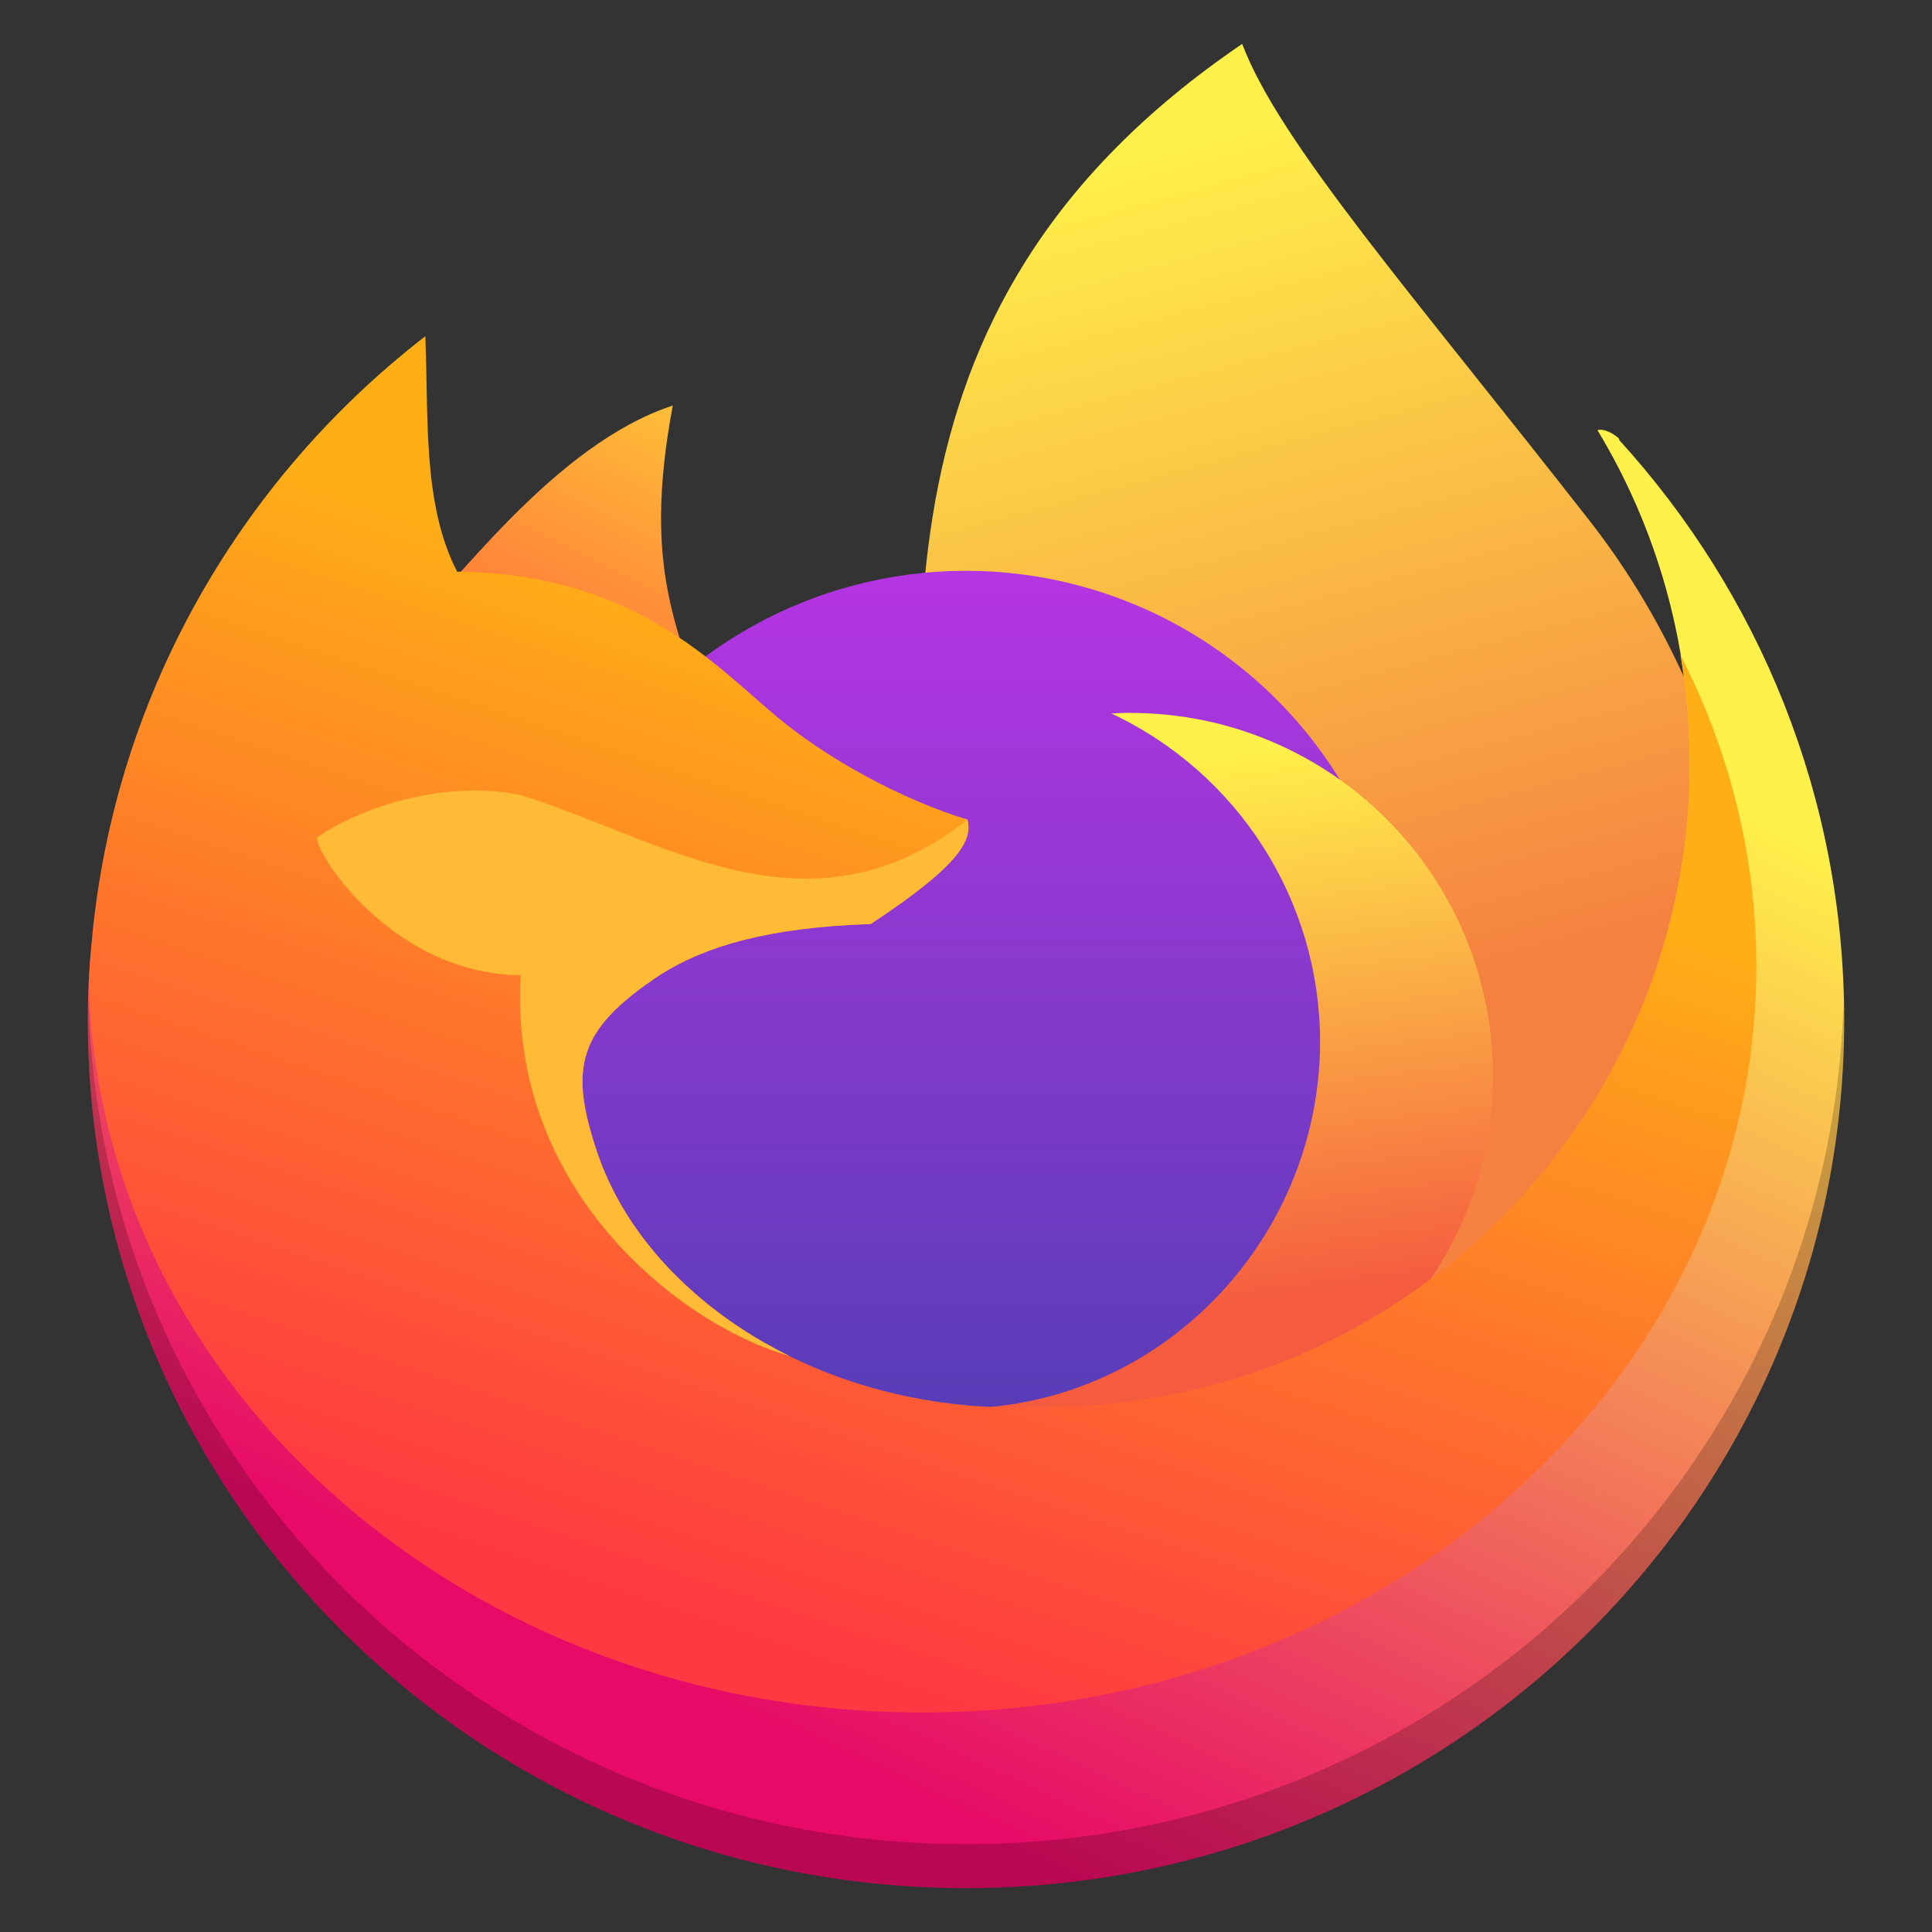 <?xml version="1.0" encoding="UTF-8" standalone="no"?>
<svg
   width="22"
   height="22"
   version="1"
   id="svg23"
   sodipodi:docname="firefox.svg"
   inkscape:version="1.1 (c4e8f9ed74, 2021-05-24)"
   xmlns:inkscape="http://www.inkscape.org/namespaces/inkscape"
   xmlns:sodipodi="http://sodipodi.sourceforge.net/DTD/sodipodi-0.dtd"
   xmlns:xlink="http://www.w3.org/1999/xlink"
   xmlns="http://www.w3.org/2000/svg"
   xmlns:svg="http://www.w3.org/2000/svg"
   xmlns:rdf="http://www.w3.org/1999/02/22-rdf-syntax-ns#"
   xmlns:cc="http://creativecommons.org/ns#"
   xmlns:dc="http://purl.org/dc/elements/1.1/">
  <rect width="100%" height="100%" fill="#333333" stroke="none"/>
  <defs
     id="defs27">
    <linearGradient
       id="linearGradient855"
       inkscape:collect="always">
      <stop
         id="stop851"
         offset="0"
         style="stop-color:#f55c3f;stop-opacity:1" />
      <stop
         id="stop853"
         offset="1"
         style="stop-color:#fff14a;stop-opacity:1" />
    </linearGradient>
    <linearGradient
       inkscape:collect="always"
       id="linearGradient847">
      <stop
         style="stop-color:#ff8539;stop-opacity:1"
         offset="0"
         id="stop843" />
      <stop
         style="stop-color:#ffbe38;stop-opacity:1"
         offset="1"
         id="stop845" />
    </linearGradient>
    <linearGradient
       inkscape:collect="always"
       id="linearGradient906">
      <stop
         style="stop-color:#e70a67;stop-opacity:1;"
         offset="0"
         id="stop902" />
      <stop
         style="stop-color:#fff14a;stop-opacity:1"
         offset="1"
         id="stop904" />
    </linearGradient>
    <linearGradient
       inkscape:collect="always"
       id="linearGradient890">
      <stop
         style="stop-color:#f58140;stop-opacity:1"
         offset="0"
         id="stop886" />
      <stop
         style="stop-color:#fff14a;stop-opacity:1"
         offset="1"
         id="stop888" />
    </linearGradient>
    <linearGradient
       inkscape:collect="always"
       id="linearGradient882">
      <stop
         style="stop-color:#ff3941;stop-opacity:1"
         offset="0"
         id="stop878" />
      <stop
         style="stop-color:#ffaf16;stop-opacity:1"
         offset="1"
         id="stop880" />
    </linearGradient>
    <linearGradient
       inkscape:collect="always"
       id="linearGradient874">
      <stop
         style="stop-color:#583db7;stop-opacity:1"
         offset="0"
         id="stop870" />
      <stop
         style="stop-color:#b435e2;stop-opacity:1"
         offset="1"
         id="stop872" />
    </linearGradient>
    <linearGradient
       inkscape:collect="always"
       xlink:href="#linearGradient874"
       id="linearGradient876"
       x1="24.228"
       y1="33.066"
       x2="24.228"
       y2="14.315"
       gradientUnits="userSpaceOnUse"
       gradientTransform="matrix(0.5,0,0,0.5,-1,-0.5)" />
    <linearGradient
       inkscape:collect="always"
       xlink:href="#linearGradient882"
       id="linearGradient884"
       x1="21.856"
       y1="39.164"
       x2="28.85"
       y2="18.103"
       gradientUnits="userSpaceOnUse"
       gradientTransform="matrix(0.5,0,0,0.5,-1,-0.5)" />
    <linearGradient
       inkscape:collect="always"
       xlink:href="#linearGradient890"
       id="linearGradient892"
       x1="35.635"
       y1="23.345"
       x2="30.353"
       y2="3.635"
       gradientUnits="userSpaceOnUse"
       gradientTransform="matrix(0.5,0,0,0.5,-1,-0.5)" />
    <linearGradient
       inkscape:collect="always"
       xlink:href="#linearGradient855"
       id="linearGradient900"
       x1="31.223"
       y1="30.57"
       x2="29.698"
       y2="18.118"
       gradientUnits="userSpaceOnUse"
       gradientTransform="matrix(0.5,0,0,0.5,-1,-0.5)" />
    <linearGradient
       inkscape:collect="always"
       xlink:href="#linearGradient906"
       id="linearGradient908"
       x1="24.523"
       y1="42.844"
       x2="36.621"
       y2="17.017"
       gradientUnits="userSpaceOnUse"
       gradientTransform="matrix(0.5,0,0,0.5,-1,-0.5)" />
    <linearGradient
       inkscape:collect="always"
       xlink:href="#linearGradient847"
       id="linearGradient849"
       x1="14.953"
       y1="15.01"
       x2="17.321"
       y2="10.235"
       gradientUnits="userSpaceOnUse"
       gradientTransform="matrix(0.5,0,0,0.5,-1,-0.5)" />
  </defs>
  <sodipodi:namedview
     pagecolor="#ffffff"
     bordercolor="#666666"
     borderopacity="1"
     objecttolerance="10"
     gridtolerance="10"
     guidetolerance="10"
     inkscape:pageopacity="0"
     inkscape:pageshadow="2"
     inkscape:window-width="1920"
     inkscape:window-height="1018"
     id="namedview25"
     showgrid="false"
     inkscape:zoom="13.01"
     inkscape:cx="26.441199"
     inkscape:cy="10.991545"
     inkscape:window-x="0"
     inkscape:window-y="0"
     inkscape:window-maximized="1"
     inkscape:current-layer="svg23"
     inkscape:pagecheckerboard="0" />
  <path
     style="fill:url(#linearGradient892);fill-opacity:1;stroke-width:0.5"
     d="m 14.145,0.5 c 0.422,1.123 1.947,2.857 3.959,5.434 1.704,2.182 1.899,4.617 2.529,6.807 l -4.735,4.075 -5.348,-5.491 C 10.526,7.675 9.65,3.555 14.145,0.5 Z"
     id="path4" />
  <circle
     style="fill:url(#linearGradient876);fill-opacity:1;stroke-width:0.5"
     cx="11"
     cy="11.5"
     r="5"
     id="circle10" />
  <path
     style="fill:url(#linearGradient849);fill-opacity:1;stroke-width:0.5"
     d="M 4.478,7.357 C 5.173,6.668 6.307,5.063 7.661,4.618 7.297,6.556 7.768,7.172 8.003,8.163 L 5.828,7.599 Z"
     id="path8" />
  <path
     style="fill:url(#linearGradient900);fill-opacity:1;stroke-width:0.5"
     d="m 12.869,8.117 c -0.071,7e-4 -0.142,0.003 -0.213,0.008 1.448,0.68 2.374,2.134 2.376,3.734 -0.001,2.198 -1.723,4.06 -3.918,4.174 0.549,0.26 1.148,0.345 1.755,0.347 2.282,2.3e-5 4.131,-1.85 4.131,-4.131 2.2e-5,-2.282 -1.85,-4.131 -4.131,-4.131 z"
     id="path12" />
  <path
     id="ellipse841"
     style="fill:url(#linearGradient908);fill-opacity:1;stroke-width:0.5"
     d="M 4.692,7.953 C 2.353,9.762 1,8.454 1,11.617 1,17.075 5.477,21.5 11,21.5 16.523,21.5 21,17.075 21,11.617 21,9.076 20.03,6.758 18.435,5.007 c 0.036,-0.001 -0.149,-0.143 -0.244,-0.108 0.667,1.105 1.05,2.4 1.05,3.784 0,4.052 -2.253,8.066 -6.305,8.066 C 10.333,16.876 6.866,15.212 6.333,13.655 5.989,12.651 6.076,11.523 7.012,10.898 7.521,10.575 8.263,10.257 9.436,10.219 10.508,9.514 9.986,9.594 9.935,9.381 9.602,9.29 9.011,9.164 8.195,8.522 7.472,7.953 7.136,7.737 5.03,7.718 4.632,6.951 4.731,8.863 4.692,7.953 Z" />
  <path
     style="fill:url(#linearGradient884);fill-opacity:1;stroke-width:0.5"
     d="M 4.843,3.829 C 2.604,5.561 1.134,8.216 1.012,11.214 1.14,15.809 5.334,19.5 10.5,19.5 15.747,19.5 20,15.694 20,11 20,9.735 19.689,8.535 19.135,7.456 c 0.067,0.4 0.106,0.809 0.106,1.228 0,4.052 -3.285,7.337 -7.337,7.337 C 9.302,16.147 7.344,14.709 6.811,13.152 6.466,12.148 6.579,11.724 7.516,11.1 8.024,10.777 8.741,10.558 9.914,10.521 10.986,9.816 11.068,9.544 11.017,9.331 10.684,9.24 9.765,8.887 8.949,8.245 8.226,7.676 7.313,6.53 5.206,6.51 4.808,5.744 4.882,4.739 4.843,3.829 Z"
     id="path17" />
  <path
     style="fill:#ffba36;stroke-width:0.5"
     d="M 5.468,9.003 C 4.787,8.988 4.071,9.221 3.616,9.532 c -0.082,0.082 0.792,1.557 2.313,1.573 -0.141,2.453 1.821,3.979 3.054,4.334 l 3.741e-4,-0.001 c -3.255e-4,-1.67e-4 -6.497e-4,-3.77e-4 -10e-4,-5.5e-4 -0.099,-0.049 -0.196,-0.101 -0.29,-0.155 -0.009,-0.005 -0.017,-0.01 -0.026,-0.015 -0.053,-0.031 -0.104,-0.062 -0.155,-0.094 -0.01,-0.006 -0.02,-0.013 -0.03,-0.019 -0.051,-0.033 -0.101,-0.066 -0.15,-0.1 -0.008,-0.005 -0.015,-0.011 -0.023,-0.016 -0.028,-0.02 -0.056,-0.04 -0.083,-0.06 -0.054,-0.04 -0.106,-0.08 -0.158,-0.121 -0.012,-0.01 -0.024,-0.02 -0.036,-0.029 -0.036,-0.03 -0.072,-0.06 -0.107,-0.091 -0.017,-0.015 -0.034,-0.03 -0.051,-0.045 -0.024,-0.022 -0.048,-0.044 -0.072,-0.066 -0.023,-0.021 -0.046,-0.043 -0.068,-0.065 -0.018,-0.018 -0.037,-0.036 -0.055,-0.054 -0.026,-0.026 -0.052,-0.053 -0.077,-0.08 -4.861e-4,-5.01e-4 -9.5e-4,-0.001 -0.001,-0.001 -0.016,-0.017 -0.031,-0.033 -0.046,-0.05 -0.021,-0.024 -0.043,-0.047 -0.063,-0.071 -0.016,-0.019 -0.032,-0.038 -0.048,-0.057 -0.021,-0.025 -0.042,-0.051 -0.062,-0.076 -0.011,-0.014 -0.023,-0.029 -0.034,-0.043 -0.026,-0.033 -0.05,-0.066 -0.074,-0.1 -0.01,-0.013 -0.019,-0.027 -0.029,-0.04 -0.025,-0.036 -0.05,-0.072 -0.073,-0.108 -0.006,-0.01 -0.013,-0.02 -0.019,-0.03 -0.023,-0.037 -0.046,-0.074 -0.068,-0.111 -0.005,-0.008 -0.009,-0.016 -0.014,-0.024 -0.022,-0.038 -0.043,-0.076 -0.063,-0.115 -0.004,-0.007 -0.008,-0.014 -0.011,-0.021 -0.021,-0.041 -0.041,-0.082 -0.061,-0.123 -0.004,-0.009 -0.008,-0.017 -0.012,-0.026 -0.019,-0.041 -0.037,-0.083 -0.054,-0.124 -0.003,-0.007 -0.005,-0.013 -0.008,-0.02 -0.018,-0.044 -0.034,-0.089 -0.05,-0.133 -0.344,-1.005 -0.232,-1.429 0.704,-2.053 0.509,-0.323 1.225,-0.541 2.399,-0.579 1.072,-0.705 1.154,-0.977 1.102,-1.19 C 9.208,10.764 7.52,9.542 5.93,9.055 5.78,9.023 5.625,9.006 5.468,9.003 Z"
     id="path19" />
  <path
     style="opacity:0.2;fill:#000000;stroke-width:0.5"
     d="M 1.007,11.385 C 1.005,11.463 1,11.533 1,11.617 1,17.076 5.477,21.5 11,21.5 16.523,21.5 21,17.076 21,11.617 21,11.559 20.993,11.503 20.992,11.445 c -0.176,5.306 -4.581,9.555 -9.992,9.555 -5.432,0 -9.849,-4.281 -9.993,-9.615 z"
     id="path865"
     inkscape:connector-curvature="0"
     sodipodi:nodetypes="cssscsc" />
</svg>
